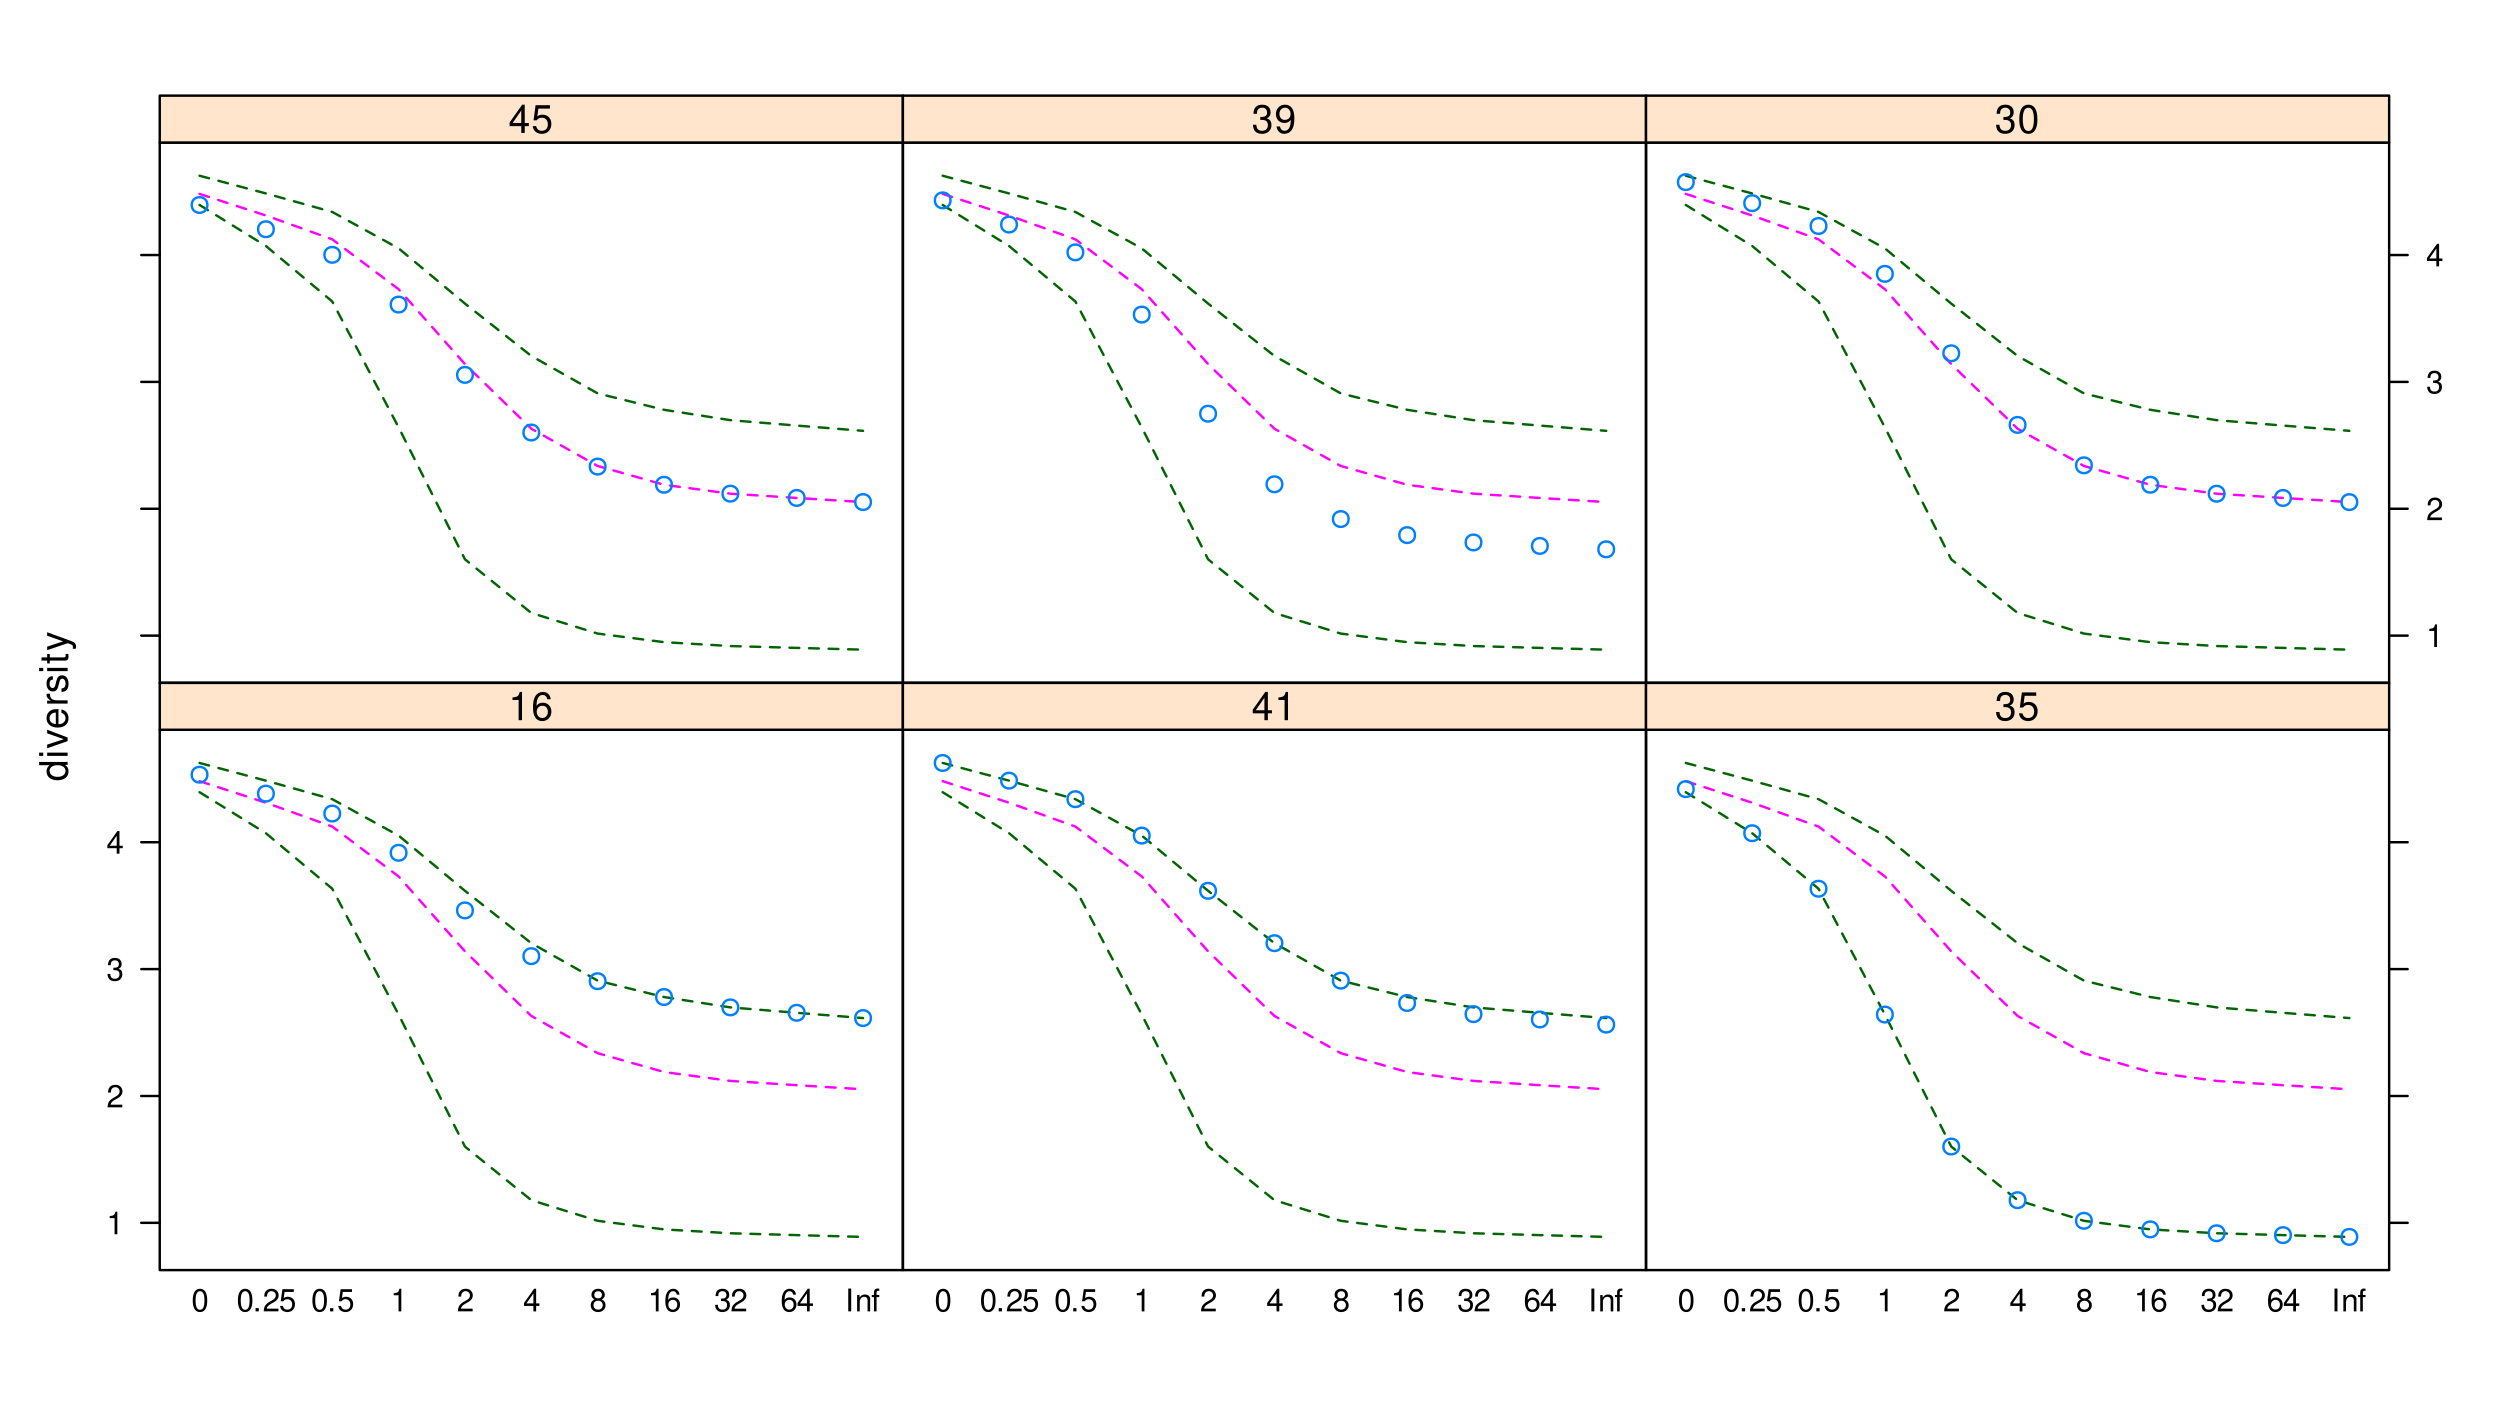 <?xml version="1.0" encoding="UTF-8"?>
<svg xmlns="http://www.w3.org/2000/svg" xmlns:xlink="http://www.w3.org/1999/xlink" width="767pt" height="432pt" viewBox="0 0 767 432" version="1.1">
<defs>
<g>
<symbol overflow="visible" id="glyph0-0">
<path style="stroke:none;" d=""/>
</symbol>
<symbol overflow="visible" id="glyph0-1">
<path style="stroke:none;" d="M -8.75 -5.938 L -8.75 -4.938 L -5.5 -4.938 C -6.125 -4.531 -6.469 -3.859 -6.469 -3.016 C -6.469 -1.375 -5.156 -0.312 -3.156 -0.312 C -1.031 -0.312 0.281 -1.344 0.281 -3.047 C 0.281 -3.906 -0.047 -4.516 -0.828 -5.047 L 0 -5.047 L 0 -5.938 Z M -5.531 -3.188 C -5.531 -4.266 -4.578 -4.938 -3.078 -4.938 C -1.625 -4.938 -0.656 -4.25 -0.656 -3.188 C -0.656 -2.094 -1.625 -1.359 -3.094 -1.359 C -4.562 -1.359 -5.531 -2.094 -5.531 -3.188 Z M -5.531 -3.188 "/>
</symbol>
<symbol overflow="visible" id="glyph0-2">
<path style="stroke:none;" d="M -6.281 -1.797 L -6.281 -0.797 L 0 -0.797 L 0 -1.797 Z M -8.75 -1.797 L -8.75 -0.797 L -7.484 -0.797 L -7.484 -1.797 Z M -8.75 -1.797 "/>
</symbol>
<symbol overflow="visible" id="glyph0-3">
<path style="stroke:none;" d="M 0 -3.422 L -6.281 -5.828 L -6.281 -4.703 L -1.188 -2.922 L -6.281 -1.25 L -6.281 -0.125 L 0 -2.328 Z M 0 -3.422 "/>
</symbol>
<symbol overflow="visible" id="glyph0-4">
<path style="stroke:none;" d="M -2.812 -6.156 C -3.766 -6.156 -4.344 -6.078 -4.812 -5.906 C -5.844 -5.5 -6.469 -4.531 -6.469 -3.359 C -6.469 -1.609 -5.141 -0.484 -3.062 -0.484 C -0.984 -0.484 0.281 -1.562 0.281 -3.344 C 0.281 -4.781 -0.547 -5.766 -1.906 -6.031 L -1.906 -5.016 C -1.078 -4.734 -0.641 -4.172 -0.641 -3.375 C -0.641 -2.734 -0.938 -2.203 -1.469 -1.859 C -1.828 -1.625 -2.188 -1.531 -2.812 -1.531 Z M -3.625 -1.547 C -4.781 -1.625 -5.547 -2.344 -5.547 -3.344 C -5.547 -4.375 -4.75 -5.078 -3.625 -5.078 Z M -3.625 -1.547 "/>
</symbol>
<symbol overflow="visible" id="glyph0-5">
<path style="stroke:none;" d="M -6.281 -0.828 L 0 -0.828 L 0 -1.844 L -3.266 -1.844 C -4.781 -1.844 -5.453 -2.469 -5.406 -3.859 L -6.438 -3.859 C -6.453 -3.688 -6.469 -3.594 -6.469 -3.469 C -6.469 -2.812 -6.078 -2.328 -5.141 -1.75 L -6.281 -1.75 Z M -6.281 -0.828 "/>
</symbol>
<symbol overflow="visible" id="glyph0-6">
<path style="stroke:none;" d="M -4.531 -5.25 C -5.766 -5.25 -6.469 -4.422 -6.469 -2.969 C -6.469 -1.516 -5.719 -0.562 -4.547 -0.562 C -3.562 -0.562 -3.094 -1.062 -2.734 -2.562 L -2.516 -3.484 C -2.344 -4.188 -2.094 -4.469 -1.641 -4.469 C -1.047 -4.469 -0.641 -3.875 -0.641 -3 C -0.641 -2.453 -0.797 -2 -1.062 -1.75 C -1.25 -1.594 -1.422 -1.531 -1.875 -1.469 L -1.875 -0.406 C -0.422 -0.453 0.281 -1.266 0.281 -2.922 C 0.281 -4.5 -0.5 -5.516 -1.719 -5.516 C -2.656 -5.516 -3.172 -4.984 -3.469 -3.734 L -3.703 -2.766 C -3.891 -1.953 -4.156 -1.609 -4.594 -1.609 C -5.188 -1.609 -5.547 -2.125 -5.547 -2.938 C -5.547 -3.75 -5.203 -4.172 -4.531 -4.203 Z M -4.531 -5.25 "/>
</symbol>
<symbol overflow="visible" id="glyph0-7">
<path style="stroke:none;" d="M -6.281 -3.047 L -6.281 -2.016 L -8.016 -2.016 L -8.016 -1.016 L -6.281 -1.016 L -6.281 -0.172 L -5.469 -0.172 L -5.469 -1.016 L -0.719 -1.016 C -0.078 -1.016 0.281 -1.453 0.281 -2.234 C 0.281 -2.5 0.25 -2.719 0.188 -3.047 L -0.641 -3.047 C -0.609 -2.906 -0.594 -2.766 -0.594 -2.562 C -0.594 -2.141 -0.719 -2.016 -1.156 -2.016 L -5.469 -2.016 L -5.469 -3.047 Z M -6.281 -3.047 "/>
</symbol>
<symbol overflow="visible" id="glyph0-8">
<path style="stroke:none;" d="M -6.281 -4.656 L -1.391 -2.922 L -6.281 -1.312 L -6.281 -0.234 L 0.031 -2.359 L 1.016 -1.984 C 1.469 -1.812 1.625 -1.594 1.625 -1.172 C 1.625 -1.016 1.609 -0.859 1.562 -0.641 L 2.453 -0.641 C 2.562 -0.859 2.609 -1.062 2.609 -1.312 C 2.609 -1.641 2.516 -1.984 2.312 -2.25 C 2.094 -2.562 1.828 -2.75 1.312 -2.938 L -6.281 -5.734 Z M -6.281 -4.656 "/>
</symbol>
<symbol overflow="visible" id="glyph1-0">
<path style="stroke:none;" d=""/>
</symbol>
<symbol overflow="visible" id="glyph1-1">
<path style="stroke:none;" d="M 2.484 -4.938 L 2.484 0 L 3.328 0 L 3.328 -6.938 L 2.766 -6.938 C 2.469 -5.875 2.281 -5.734 0.984 -5.562 L 0.984 -4.938 Z M 2.484 -4.938 "/>
</symbol>
<symbol overflow="visible" id="glyph1-2">
<path style="stroke:none;" d="M 4.859 -0.828 L 1.281 -0.828 C 1.359 -1.406 1.672 -1.781 2.5 -2.281 L 3.469 -2.828 C 4.406 -3.344 4.906 -4.062 4.906 -4.906 C 4.906 -5.484 4.672 -6.031 4.266 -6.406 C 3.859 -6.766 3.375 -6.938 2.719 -6.938 C 1.859 -6.938 1.219 -6.625 0.844 -6.031 C 0.609 -5.672 0.5 -5.234 0.484 -4.531 L 1.328 -4.531 C 1.359 -5.016 1.406 -5.281 1.531 -5.516 C 1.75 -5.938 2.188 -6.203 2.703 -6.203 C 3.469 -6.203 4.031 -5.641 4.031 -4.891 C 4.031 -4.344 3.719 -3.859 3.125 -3.516 L 2.234 -3 C 0.812 -2.172 0.406 -1.531 0.328 -0.016 L 4.859 -0.016 Z M 4.859 -0.828 "/>
</symbol>
<symbol overflow="visible" id="glyph1-3">
<path style="stroke:none;" d="M 2.125 -3.188 L 2.578 -3.188 C 3.5 -3.188 3.984 -2.766 3.984 -1.922 C 3.984 -1.062 3.469 -0.531 2.594 -0.531 C 1.656 -0.531 1.203 -1 1.156 -2.016 L 0.312 -2.016 C 0.344 -1.453 0.438 -1.094 0.609 -0.781 C 0.953 -0.109 1.625 0.219 2.547 0.219 C 3.953 0.219 4.859 -0.625 4.859 -1.938 C 4.859 -2.828 4.516 -3.297 3.703 -3.594 C 4.344 -3.844 4.656 -4.328 4.656 -5.031 C 4.656 -6.219 3.875 -6.938 2.578 -6.938 C 1.203 -6.938 0.484 -6.172 0.453 -4.703 L 1.297 -4.703 C 1.312 -5.125 1.344 -5.359 1.453 -5.578 C 1.641 -5.969 2.062 -6.203 2.594 -6.203 C 3.344 -6.203 3.797 -5.75 3.797 -5 C 3.797 -4.516 3.609 -4.219 3.25 -4.047 C 3.016 -3.953 2.703 -3.922 2.125 -3.906 Z M 2.125 -3.188 "/>
</symbol>
<symbol overflow="visible" id="glyph1-4">
<path style="stroke:none;" d="M 3.141 -1.672 L 3.141 0 L 3.984 0 L 3.984 -1.672 L 4.984 -1.672 L 4.984 -2.438 L 3.984 -2.438 L 3.984 -6.938 L 3.359 -6.938 L 0.266 -2.578 L 0.266 -1.672 Z M 3.141 -2.438 L 1 -2.438 L 3.141 -5.5 Z M 3.141 -2.438 "/>
</symbol>
<symbol overflow="visible" id="glyph1-5">
<path style="stroke:none;" d="M 2.641 -6.938 C 2 -6.938 1.422 -6.656 1.078 -6.172 C 0.641 -5.562 0.406 -4.641 0.406 -3.359 C 0.406 -1.016 1.188 0.219 2.641 0.219 C 4.078 0.219 4.859 -1.016 4.859 -3.297 C 4.859 -4.641 4.656 -5.547 4.203 -6.172 C 3.844 -6.656 3.281 -6.938 2.641 -6.938 Z M 2.641 -6.188 C 3.547 -6.188 4 -5.25 4 -3.375 C 4 -1.406 3.562 -0.484 2.625 -0.484 C 1.734 -0.484 1.281 -1.438 1.281 -3.344 C 1.281 -5.25 1.734 -6.188 2.641 -6.188 Z M 2.641 -6.188 "/>
</symbol>
<symbol overflow="visible" id="glyph1-6">
<path style="stroke:none;" d="M 1.828 -1 L 0.828 -1 L 0.828 0 L 1.828 0 Z M 1.828 -1 "/>
</symbol>
<symbol overflow="visible" id="glyph1-7">
<path style="stroke:none;" d="M 4.562 -6.797 L 1.062 -6.797 L 0.547 -3.094 L 1.328 -3.094 C 1.719 -3.562 2.047 -3.734 2.578 -3.734 C 3.484 -3.734 4.062 -3.109 4.062 -2.094 C 4.062 -1.125 3.484 -0.531 2.578 -0.531 C 1.828 -0.531 1.375 -0.906 1.188 -1.672 L 0.328 -1.672 C 0.453 -1.109 0.547 -0.844 0.75 -0.594 C 1.125 -0.078 1.828 0.219 2.594 0.219 C 3.969 0.219 4.922 -0.781 4.922 -2.219 C 4.922 -3.562 4.031 -4.484 2.719 -4.484 C 2.25 -4.484 1.859 -4.359 1.469 -4.062 L 1.734 -5.969 L 4.562 -5.969 Z M 4.562 -6.797 "/>
</symbol>
<symbol overflow="visible" id="glyph1-8">
<path style="stroke:none;" d="M 3.75 -3.656 C 4.469 -4.094 4.688 -4.438 4.688 -5.078 C 4.688 -6.172 3.844 -6.938 2.641 -6.938 C 1.438 -6.938 0.594 -6.172 0.594 -5.094 C 0.594 -4.438 0.812 -4.094 1.516 -3.656 C 0.734 -3.266 0.359 -2.703 0.359 -1.922 C 0.359 -0.656 1.281 0.219 2.641 0.219 C 3.984 0.219 4.922 -0.656 4.922 -1.922 C 4.922 -2.703 4.531 -3.266 3.75 -3.656 Z M 2.641 -6.188 C 3.359 -6.188 3.812 -5.75 3.812 -5.062 C 3.812 -4.406 3.344 -3.984 2.641 -3.984 C 1.922 -3.984 1.453 -4.406 1.453 -5.078 C 1.453 -5.75 1.922 -6.188 2.641 -6.188 Z M 2.641 -3.266 C 3.484 -3.266 4.062 -2.719 4.062 -1.906 C 4.062 -1.078 3.484 -0.531 2.625 -0.531 C 1.797 -0.531 1.219 -1.094 1.219 -1.906 C 1.219 -2.719 1.781 -3.266 2.641 -3.266 Z M 2.641 -3.266 "/>
</symbol>
<symbol overflow="visible" id="glyph1-9">
<path style="stroke:none;" d="M 4.781 -5.125 C 4.609 -6.266 3.891 -6.938 2.844 -6.938 C 2.094 -6.938 1.422 -6.578 1.031 -5.953 C 0.594 -5.266 0.406 -4.422 0.406 -3.172 C 0.406 -2 0.578 -1.25 0.984 -0.641 C 1.359 -0.078 1.953 0.219 2.703 0.219 C 3.984 0.219 4.922 -0.75 4.922 -2.094 C 4.922 -3.375 4.062 -4.281 2.844 -4.281 C 2.172 -4.281 1.641 -4.031 1.281 -3.516 C 1.281 -5.234 1.828 -6.188 2.797 -6.188 C 3.391 -6.188 3.797 -5.797 3.938 -5.125 Z M 2.734 -3.531 C 3.547 -3.531 4.062 -2.953 4.062 -2.031 C 4.062 -1.156 3.484 -0.531 2.703 -0.531 C 1.922 -0.531 1.328 -1.188 1.328 -2.078 C 1.328 -2.938 1.906 -3.531 2.734 -3.531 Z M 2.734 -3.531 "/>
</symbol>
<symbol overflow="visible" id="glyph1-10">
<path style="stroke:none;" d="M 1.859 -7 L 0.953 -7 L 0.953 0 L 1.859 0 Z M 1.859 -7 "/>
</symbol>
<symbol overflow="visible" id="glyph1-11">
<path style="stroke:none;" d="M 0.672 -5.031 L 0.672 0 L 1.484 0 L 1.484 -2.766 C 1.484 -3.797 2.016 -4.469 2.844 -4.469 C 3.469 -4.469 3.875 -4.094 3.875 -3.484 L 3.875 0 L 4.672 0 L 4.672 -3.797 C 4.672 -4.641 4.047 -5.172 3.078 -5.172 C 2.328 -5.172 1.859 -4.891 1.406 -4.188 L 1.406 -5.031 Z M 0.672 -5.031 "/>
</symbol>
<symbol overflow="visible" id="glyph1-12">
<path style="stroke:none;" d="M 2.469 -5.031 L 1.641 -5.031 L 1.641 -5.812 C 1.641 -6.156 1.828 -6.328 2.203 -6.328 C 2.266 -6.328 2.297 -6.328 2.469 -6.312 L 2.469 -6.969 C 2.297 -7.016 2.188 -7.016 2.031 -7.016 C 1.281 -7.016 0.844 -6.594 0.844 -5.875 L 0.844 -5.031 L 0.172 -5.031 L 0.172 -4.375 L 0.844 -4.375 L 0.844 0 L 1.641 0 L 1.641 -4.375 L 2.469 -4.375 Z M 2.469 -5.031 "/>
</symbol>
<symbol overflow="visible" id="glyph2-0">
<path style="stroke:none;" d=""/>
</symbol>
<symbol overflow="visible" id="glyph2-1">
<path style="stroke:none;" d="M 3.109 -6.188 L 3.109 0 L 4.156 0 L 4.156 -8.672 L 3.469 -8.672 C 3.094 -7.344 2.859 -7.156 1.219 -6.953 L 1.219 -6.188 Z M 3.109 -6.188 "/>
</symbol>
<symbol overflow="visible" id="glyph2-2">
<path style="stroke:none;" d="M 5.969 -6.422 C 5.766 -7.844 4.859 -8.672 3.562 -8.672 C 2.625 -8.672 1.781 -8.219 1.281 -7.438 C 0.75 -6.594 0.516 -5.531 0.516 -3.953 C 0.516 -2.5 0.719 -1.578 1.234 -0.797 C 1.688 -0.094 2.438 0.281 3.375 0.281 C 4.984 0.281 6.156 -0.938 6.156 -2.625 C 6.156 -4.219 5.078 -5.359 3.547 -5.359 C 2.719 -5.359 2.047 -5.047 1.594 -4.406 C 1.609 -6.547 2.281 -7.734 3.484 -7.734 C 4.234 -7.734 4.75 -7.266 4.922 -6.422 Z M 3.422 -4.422 C 4.438 -4.422 5.078 -3.703 5.078 -2.547 C 5.078 -1.453 4.359 -0.656 3.391 -0.656 C 2.406 -0.656 1.656 -1.484 1.656 -2.594 C 1.656 -3.672 2.375 -4.422 3.422 -4.422 Z M 3.422 -4.422 "/>
</symbol>
<symbol overflow="visible" id="glyph2-3">
<path style="stroke:none;" d="M 3.922 -2.094 L 3.922 0 L 4.984 0 L 4.984 -2.094 L 6.234 -2.094 L 6.234 -3.047 L 4.984 -3.047 L 4.984 -8.672 L 4.203 -8.672 L 0.344 -3.219 L 0.344 -2.094 Z M 3.922 -3.047 L 1.266 -3.047 L 3.922 -6.875 Z M 3.922 -3.047 "/>
</symbol>
<symbol overflow="visible" id="glyph2-4">
<path style="stroke:none;" d="M 2.656 -4 L 3.234 -4 C 4.375 -4 4.984 -3.453 4.984 -2.406 C 4.984 -1.312 4.328 -0.656 3.234 -0.656 C 2.078 -0.656 1.516 -1.25 1.438 -2.516 L 0.391 -2.516 C 0.438 -1.828 0.547 -1.375 0.75 -0.984 C 1.203 -0.141 2.031 0.281 3.188 0.281 C 4.938 0.281 6.078 -0.781 6.078 -2.422 C 6.078 -3.531 5.656 -4.125 4.625 -4.484 C 5.422 -4.812 5.812 -5.406 5.812 -6.281 C 5.812 -7.781 4.844 -8.672 3.234 -8.672 C 1.516 -8.672 0.594 -7.719 0.562 -5.875 L 1.625 -5.875 C 1.625 -6.406 1.688 -6.703 1.812 -6.969 C 2.047 -7.469 2.578 -7.75 3.234 -7.75 C 4.172 -7.75 4.734 -7.188 4.734 -6.25 C 4.734 -5.641 4.531 -5.266 4.062 -5.062 C 3.766 -4.938 3.391 -4.891 2.656 -4.891 Z M 2.656 -4 "/>
</symbol>
<symbol overflow="visible" id="glyph2-5">
<path style="stroke:none;" d="M 5.719 -8.516 L 1.312 -8.516 L 0.688 -3.875 L 1.656 -3.875 C 2.141 -4.469 2.562 -4.672 3.234 -4.672 C 4.375 -4.672 5.078 -3.891 5.078 -2.625 C 5.078 -1.406 4.375 -0.656 3.219 -0.656 C 2.297 -0.656 1.734 -1.125 1.469 -2.094 L 0.422 -2.094 C 0.562 -1.391 0.688 -1.062 0.938 -0.75 C 1.422 -0.094 2.281 0.281 3.234 0.281 C 4.953 0.281 6.156 -0.969 6.156 -2.766 C 6.156 -4.453 5.047 -5.609 3.406 -5.609 C 2.812 -5.609 2.328 -5.453 1.844 -5.094 L 2.172 -7.469 L 5.719 -7.469 Z M 5.719 -8.516 "/>
</symbol>
<symbol overflow="visible" id="glyph2-6">
<path style="stroke:none;" d="M 0.641 -1.984 C 0.844 -0.562 1.75 0.281 3.047 0.281 C 4 0.281 4.844 -0.188 5.344 -0.953 C 5.875 -1.812 6.109 -2.875 6.109 -4.438 C 6.109 -5.906 5.891 -6.828 5.391 -7.594 C 4.922 -8.297 4.172 -8.672 3.234 -8.672 C 1.625 -8.672 0.453 -7.469 0.453 -5.781 C 0.453 -4.188 1.531 -3.062 3.078 -3.062 C 3.875 -3.062 4.469 -3.344 5.016 -4.016 C 5 -1.844 4.328 -0.656 3.125 -0.656 C 2.375 -0.656 1.859 -1.141 1.688 -1.984 Z M 3.234 -7.75 C 4.219 -7.75 4.953 -6.922 4.953 -5.812 C 4.953 -4.734 4.234 -4 3.188 -4 C 2.172 -4 1.531 -4.719 1.531 -5.875 C 1.531 -6.953 2.25 -7.75 3.234 -7.75 Z M 3.234 -7.75 "/>
</symbol>
<symbol overflow="visible" id="glyph2-7">
<path style="stroke:none;" d="M 3.297 -8.672 C 2.516 -8.672 1.781 -8.312 1.344 -7.734 C 0.797 -6.953 0.516 -5.812 0.516 -4.203 C 0.516 -1.266 1.469 0.281 3.297 0.281 C 5.094 0.281 6.078 -1.266 6.078 -4.125 C 6.078 -5.812 5.812 -6.938 5.25 -7.734 C 4.812 -8.328 4.109 -8.672 3.297 -8.672 Z M 3.297 -7.734 C 4.438 -7.734 5 -6.578 5 -4.219 C 5 -1.75 4.453 -0.594 3.281 -0.594 C 2.156 -0.594 1.594 -1.797 1.594 -4.188 C 1.594 -6.578 2.156 -7.734 3.297 -7.734 Z M 3.297 -7.734 "/>
</symbol>
</g>
<clipPath id="clip1">
  <path d="M 49.008 209.5 L 277.004 209.5 L 277.004 223.898 L 49.008 223.898 Z M 49.008 209.5 "/>
</clipPath>
<clipPath id="clip2">
  <path d="M 277.004 209.5 L 505 209.5 L 505 223.898 L 277.004 223.898 Z M 277.004 209.5 "/>
</clipPath>
<clipPath id="clip3">
  <path d="M 504.996 209.5 L 732.992 209.5 L 732.992 223.898 L 504.996 223.898 Z M 504.996 209.5 "/>
</clipPath>
<clipPath id="clip4">
  <path d="M 49.008 29.34 L 277.004 29.34 L 277.004 43.738 L 49.008 43.738 Z M 49.008 29.34 "/>
</clipPath>
<clipPath id="clip5">
  <path d="M 277.004 29.34 L 505 29.34 L 505 43.738 L 277.004 43.738 Z M 277.004 29.34 "/>
</clipPath>
<clipPath id="clip6">
  <path d="M 504.996 29.34 L 732.992 29.34 L 732.992 43.738 L 504.996 43.738 Z M 504.996 29.34 "/>
</clipPath>
</defs>
<g id="surface136">
<rect x="0" y="0" width="767" height="432" style="fill:rgb(100%,100%,100%);fill-opacity:1;stroke:none;"/>
<g style="fill:rgb(0%,0%,0%);fill-opacity:1;">
  <use xlink:href="#glyph0-1" x="20.748" y="239.699"/>
  <use xlink:href="#glyph0-2" x="20.748" y="232.699"/>
  <use xlink:href="#glyph0-3" x="20.748" y="229.699"/>
  <use xlink:href="#glyph0-4" x="20.748" y="223.699"/>
  <use xlink:href="#glyph0-5" x="20.748" y="216.699"/>
  <use xlink:href="#glyph0-6" x="20.748" y="212.699"/>
  <use xlink:href="#glyph0-2" x="20.748" y="206.699"/>
  <use xlink:href="#glyph0-7" x="20.748" y="203.699"/>
  <use xlink:href="#glyph0-8" x="20.748" y="199.699"/>
</g>
<path style="fill:none;stroke-width:0.75;stroke-linecap:round;stroke-linejoin:round;stroke:rgb(0%,0%,0%);stroke-opacity:1;stroke-miterlimit:10;" d="M 49.008 375.172 L 43.34 375.172 "/>
<path style="fill:none;stroke-width:0.75;stroke-linecap:round;stroke-linejoin:round;stroke:rgb(0%,0%,0%);stroke-opacity:1;stroke-miterlimit:10;" d="M 49.008 336.25 L 43.34 336.25 "/>
<path style="fill:none;stroke-width:0.75;stroke-linecap:round;stroke-linejoin:round;stroke:rgb(0%,0%,0%);stroke-opacity:1;stroke-miterlimit:10;" d="M 49.008 297.324 L 43.34 297.324 "/>
<path style="fill:none;stroke-width:0.75;stroke-linecap:round;stroke-linejoin:round;stroke:rgb(0%,0%,0%);stroke-opacity:1;stroke-miterlimit:10;" d="M 49.008 258.402 L 43.34 258.402 "/>
<g style="fill:rgb(0%,0%,0%);fill-opacity:1;">
  <use xlink:href="#glyph1-1" x="32.668" y="378.669"/>
</g>
<g style="fill:rgb(0%,0%,0%);fill-opacity:1;">
  <use xlink:href="#glyph1-2" x="32.668" y="339.747"/>
</g>
<g style="fill:rgb(0%,0%,0%);fill-opacity:1;">
  <use xlink:href="#glyph1-3" x="32.668" y="300.821"/>
</g>
<g style="fill:rgb(0%,0%,0%);fill-opacity:1;">
  <use xlink:href="#glyph1-4" x="32.668" y="261.899"/>
</g>
<g style="fill:rgb(0%,0%,0%);fill-opacity:1;">
  <use xlink:href="#glyph1-5" x="58.723" y="402.329"/>
</g>
<g style="fill:rgb(0%,0%,0%);fill-opacity:1;">
  <use xlink:href="#glyph1-5" x="72.578" y="402.329"/>
  <use xlink:href="#glyph1-6" x="77.578" y="402.329"/>
  <use xlink:href="#glyph1-2" x="80.578" y="402.329"/>
  <use xlink:href="#glyph1-7" x="85.578" y="402.329"/>
</g>
<g style="fill:rgb(0%,0%,0%);fill-opacity:1;">
  <use xlink:href="#glyph1-5" x="95.434" y="402.329"/>
  <use xlink:href="#glyph1-6" x="100.434" y="402.329"/>
  <use xlink:href="#glyph1-7" x="103.434" y="402.329"/>
</g>
<g style="fill:rgb(0%,0%,0%);fill-opacity:1;">
  <use xlink:href="#glyph1-1" x="119.793" y="402.329"/>
</g>
<g style="fill:rgb(0%,0%,0%);fill-opacity:1;">
  <use xlink:href="#glyph1-2" x="140.148" y="402.329"/>
</g>
<g style="fill:rgb(0%,0%,0%);fill-opacity:1;">
  <use xlink:href="#glyph1-4" x="160.504" y="402.329"/>
</g>
<g style="fill:rgb(0%,0%,0%);fill-opacity:1;">
  <use xlink:href="#glyph1-8" x="180.863" y="402.329"/>
</g>
<g style="fill:rgb(0%,0%,0%);fill-opacity:1;">
  <use xlink:href="#glyph1-1" x="198.719" y="402.329"/>
  <use xlink:href="#glyph1-9" x="203.719" y="402.329"/>
</g>
<g style="fill:rgb(0%,0%,0%);fill-opacity:1;">
  <use xlink:href="#glyph1-3" x="219.074" y="402.329"/>
  <use xlink:href="#glyph1-2" x="224.074" y="402.329"/>
</g>
<g style="fill:rgb(0%,0%,0%);fill-opacity:1;">
  <use xlink:href="#glyph1-9" x="239.434" y="402.329"/>
  <use xlink:href="#glyph1-4" x="244.434" y="402.329"/>
</g>
<g style="fill:rgb(0%,0%,0%);fill-opacity:1;">
  <use xlink:href="#glyph1-10" x="259.289" y="402.329"/>
  <use xlink:href="#glyph1-11" x="262.289" y="402.329"/>
  <use xlink:href="#glyph1-12" x="267.289" y="402.329"/>
</g>
<path style="fill:none;stroke-width:0.75;stroke-linecap:round;stroke-linejoin:round;stroke:rgb(0%,39.216%,0%);stroke-opacity:1;stroke-dasharray:3,3;stroke-miterlimit:10;" d="M 61.223 243.051 L 81.578 255.633 L 101.934 272.664 L 122.293 311.266 L 142.648 351.762 L 163.004 368.215 L 183.363 374.543 L 203.719 377.176 L 224.074 378.367 L 244.434 378.934 L 264.789 379.484 "/>
<path style="fill:none;stroke-width:0.75;stroke-linecap:round;stroke-linejoin:round;stroke:rgb(100%,0%,100%);stroke-opacity:1;stroke-dasharray:3,3;stroke-miterlimit:10;" d="M 61.223 239.656 L 81.578 246.27 L 101.934 253.59 L 122.293 268.891 L 142.648 291.863 L 163.004 311.688 L 183.363 323.117 L 203.719 328.887 L 224.074 331.625 L 244.434 332.934 L 264.789 334.199 "/>
<path style="fill:none;stroke-width:0.75;stroke-linecap:round;stroke-linejoin:round;stroke:rgb(0%,39.216%,0%);stroke-opacity:1;stroke-dasharray:3,3;stroke-miterlimit:10;" d="M 61.223 234.078 L 81.578 239.504 L 101.934 245.188 L 122.293 256.359 L 142.648 273.301 L 163.004 289.367 L 183.363 300.859 L 203.719 305.887 L 224.074 309.066 L 244.434 310.727 L 264.789 312.344 "/>
<path style="fill:none;stroke-width:0.75;stroke-linecap:round;stroke-linejoin:round;stroke:rgb(0%,50.196%,100%);stroke-opacity:1;stroke-miterlimit:10;" d="M 63.621 237.672 C 63.621 240.875 58.82 240.875 58.82 237.672 C 58.82 234.473 63.621 234.473 63.621 237.672 "/>
<path style="fill:none;stroke-width:0.75;stroke-linecap:round;stroke-linejoin:round;stroke:rgb(0%,50.196%,100%);stroke-opacity:1;stroke-miterlimit:10;" d="M 83.98 243.484 C 83.98 246.684 79.18 246.684 79.18 243.484 C 79.18 240.285 83.98 240.285 83.98 243.484 "/>
<path style="fill:none;stroke-width:0.75;stroke-linecap:round;stroke-linejoin:round;stroke:rgb(0%,50.196%,100%);stroke-opacity:1;stroke-miterlimit:10;" d="M 104.336 249.594 C 104.336 252.797 99.535 252.797 99.535 249.594 C 99.535 246.395 104.336 246.395 104.336 249.594 "/>
<path style="fill:none;stroke-width:0.75;stroke-linecap:round;stroke-linejoin:round;stroke:rgb(0%,50.196%,100%);stroke-opacity:1;stroke-miterlimit:10;" d="M 124.691 261.641 C 124.691 264.84 119.891 264.84 119.891 261.641 C 119.891 258.441 124.691 258.441 124.691 261.641 "/>
<path style="fill:none;stroke-width:0.75;stroke-linecap:round;stroke-linejoin:round;stroke:rgb(0%,50.196%,100%);stroke-opacity:1;stroke-miterlimit:10;" d="M 145.047 279.312 C 145.047 282.512 140.25 282.512 140.25 279.312 C 140.25 276.109 145.047 276.109 145.047 279.312 "/>
<path style="fill:none;stroke-width:0.75;stroke-linecap:round;stroke-linejoin:round;stroke:rgb(0%,50.196%,100%);stroke-opacity:1;stroke-miterlimit:10;" d="M 165.406 293.348 C 165.406 296.547 160.605 296.547 160.605 293.348 C 160.605 290.148 165.406 290.148 165.406 293.348 "/>
<path style="fill:none;stroke-width:0.75;stroke-linecap:round;stroke-linejoin:round;stroke:rgb(0%,50.196%,100%);stroke-opacity:1;stroke-miterlimit:10;" d="M 185.762 301.031 C 185.762 304.23 180.961 304.23 180.961 301.031 C 180.961 297.832 185.762 297.832 185.762 301.031 "/>
<path style="fill:none;stroke-width:0.75;stroke-linecap:round;stroke-linejoin:round;stroke:rgb(0%,50.196%,100%);stroke-opacity:1;stroke-miterlimit:10;" d="M 206.117 305.887 C 206.117 309.086 201.32 309.086 201.32 305.887 C 201.32 302.684 206.117 302.684 206.117 305.887 "/>
<path style="fill:none;stroke-width:0.75;stroke-linecap:round;stroke-linejoin:round;stroke:rgb(0%,50.196%,100%);stroke-opacity:1;stroke-miterlimit:10;" d="M 226.477 309.066 C 226.477 312.266 221.676 312.266 221.676 309.066 C 221.676 305.867 226.477 305.867 226.477 309.066 "/>
<path style="fill:none;stroke-width:0.75;stroke-linecap:round;stroke-linejoin:round;stroke:rgb(0%,50.196%,100%);stroke-opacity:1;stroke-miterlimit:10;" d="M 246.832 310.727 C 246.832 313.926 242.031 313.926 242.031 310.727 C 242.031 307.527 246.832 307.527 246.832 310.727 "/>
<path style="fill:none;stroke-width:0.75;stroke-linecap:round;stroke-linejoin:round;stroke:rgb(0%,50.196%,100%);stroke-opacity:1;stroke-miterlimit:10;" d="M 267.188 312.344 C 267.188 315.543 262.387 315.543 262.387 312.344 C 262.387 309.141 267.188 309.141 267.188 312.344 "/>
<path style="fill:none;stroke-width:0.75;stroke-linecap:round;stroke-linejoin:round;stroke:rgb(0%,0%,0%);stroke-opacity:1;stroke-miterlimit:10;" d="M 49.008 389.66 L 277.004 389.66 L 277.004 223.898 L 49.008 223.898 Z M 49.008 389.66 "/>
<g clip-path="url(#clip1)" clip-rule="nonzero">
<path style="fill-rule:nonzero;fill:rgb(100%,89.804%,80%);fill-opacity:1;stroke-width:0.75;stroke-linecap:round;stroke-linejoin:round;stroke:rgb(100%,89.804%,80%);stroke-opacity:1;stroke-miterlimit:10;" d="M 49.008 223.898 L 277.004 223.898 L 277.004 209.5 L 49.008 209.5 Z M 49.008 223.898 "/>
</g>
<g style="fill:rgb(0%,0%,0%);fill-opacity:1;">
  <use xlink:href="#glyph2-1" x="156.004" y="220.947"/>
  <use xlink:href="#glyph2-2" x="163.004" y="220.947"/>
</g>
<path style="fill:none;stroke-width:0.75;stroke-linecap:round;stroke-linejoin:round;stroke:rgb(0%,0%,0%);stroke-opacity:1;stroke-miterlimit:10;" d="M 49.008 223.898 L 277.004 223.898 L 277.004 209.5 L 49.008 209.5 Z M 49.008 223.898 "/>
<g style="fill:rgb(0%,0%,0%);fill-opacity:1;">
  <use xlink:href="#glyph1-5" x="286.715" y="402.329"/>
</g>
<g style="fill:rgb(0%,0%,0%);fill-opacity:1;">
  <use xlink:href="#glyph1-5" x="300.574" y="402.329"/>
  <use xlink:href="#glyph1-6" x="305.574" y="402.329"/>
  <use xlink:href="#glyph1-2" x="308.574" y="402.329"/>
  <use xlink:href="#glyph1-7" x="313.574" y="402.329"/>
</g>
<g style="fill:rgb(0%,0%,0%);fill-opacity:1;">
  <use xlink:href="#glyph1-5" x="323.43" y="402.329"/>
  <use xlink:href="#glyph1-6" x="328.43" y="402.329"/>
  <use xlink:href="#glyph1-7" x="331.43" y="402.329"/>
</g>
<g style="fill:rgb(0%,0%,0%);fill-opacity:1;">
  <use xlink:href="#glyph1-1" x="347.785" y="402.329"/>
</g>
<g style="fill:rgb(0%,0%,0%);fill-opacity:1;">
  <use xlink:href="#glyph1-2" x="368.145" y="402.329"/>
</g>
<g style="fill:rgb(0%,0%,0%);fill-opacity:1;">
  <use xlink:href="#glyph1-4" x="388.5" y="402.329"/>
</g>
<g style="fill:rgb(0%,0%,0%);fill-opacity:1;">
  <use xlink:href="#glyph1-8" x="408.855" y="402.329"/>
</g>
<g style="fill:rgb(0%,0%,0%);fill-opacity:1;">
  <use xlink:href="#glyph1-1" x="426.715" y="402.329"/>
  <use xlink:href="#glyph1-9" x="431.715" y="402.329"/>
</g>
<g style="fill:rgb(0%,0%,0%);fill-opacity:1;">
  <use xlink:href="#glyph1-3" x="447.07" y="402.329"/>
  <use xlink:href="#glyph1-2" x="452.07" y="402.329"/>
</g>
<g style="fill:rgb(0%,0%,0%);fill-opacity:1;">
  <use xlink:href="#glyph1-9" x="467.426" y="402.329"/>
  <use xlink:href="#glyph1-4" x="472.426" y="402.329"/>
</g>
<g style="fill:rgb(0%,0%,0%);fill-opacity:1;">
  <use xlink:href="#glyph1-10" x="487.285" y="402.329"/>
  <use xlink:href="#glyph1-11" x="490.285" y="402.329"/>
  <use xlink:href="#glyph1-12" x="495.285" y="402.329"/>
</g>
<path style="fill:none;stroke-width:0.75;stroke-linecap:round;stroke-linejoin:round;stroke:rgb(0%,39.216%,0%);stroke-opacity:1;stroke-dasharray:3,3;stroke-miterlimit:10;" d="M 289.215 243.051 L 309.574 255.633 L 329.93 272.664 L 350.285 311.266 L 370.645 351.762 L 391 368.215 L 411.355 374.543 L 431.715 377.176 L 452.07 378.367 L 472.426 378.934 L 492.785 379.484 "/>
<path style="fill:none;stroke-width:0.75;stroke-linecap:round;stroke-linejoin:round;stroke:rgb(100%,0%,100%);stroke-opacity:1;stroke-dasharray:3,3;stroke-miterlimit:10;" d="M 289.215 239.656 L 309.574 246.27 L 329.93 253.59 L 350.285 268.891 L 370.645 291.863 L 391 311.688 L 411.355 323.117 L 431.715 328.887 L 452.07 331.625 L 472.426 332.934 L 492.785 334.199 "/>
<path style="fill:none;stroke-width:0.75;stroke-linecap:round;stroke-linejoin:round;stroke:rgb(0%,39.216%,0%);stroke-opacity:1;stroke-dasharray:3,3;stroke-miterlimit:10;" d="M 289.215 234.078 L 309.574 239.504 L 329.93 245.188 L 350.285 256.359 L 370.645 273.301 L 391 289.367 L 411.355 300.859 L 431.715 305.887 L 452.07 309.066 L 472.426 310.727 L 492.785 312.344 "/>
<path style="fill:none;stroke-width:0.75;stroke-linecap:round;stroke-linejoin:round;stroke:rgb(0%,50.196%,100%);stroke-opacity:1;stroke-miterlimit:10;" d="M 291.617 234.078 C 291.617 237.277 286.816 237.277 286.816 234.078 C 286.816 230.879 291.617 230.879 291.617 234.078 "/>
<path style="fill:none;stroke-width:0.75;stroke-linecap:round;stroke-linejoin:round;stroke:rgb(0%,50.196%,100%);stroke-opacity:1;stroke-miterlimit:10;" d="M 311.973 239.504 C 311.973 242.703 307.172 242.703 307.172 239.504 C 307.172 236.305 311.973 236.305 311.973 239.504 "/>
<path style="fill:none;stroke-width:0.75;stroke-linecap:round;stroke-linejoin:round;stroke:rgb(0%,50.196%,100%);stroke-opacity:1;stroke-miterlimit:10;" d="M 332.328 245.188 C 332.328 248.387 327.531 248.387 327.531 245.188 C 327.531 241.988 332.328 241.988 332.328 245.188 "/>
<path style="fill:none;stroke-width:0.75;stroke-linecap:round;stroke-linejoin:round;stroke:rgb(0%,50.196%,100%);stroke-opacity:1;stroke-miterlimit:10;" d="M 352.688 256.359 C 352.688 259.559 347.887 259.559 347.887 256.359 C 347.887 253.16 352.688 253.16 352.688 256.359 "/>
<path style="fill:none;stroke-width:0.75;stroke-linecap:round;stroke-linejoin:round;stroke:rgb(0%,50.196%,100%);stroke-opacity:1;stroke-miterlimit:10;" d="M 373.043 273.301 C 373.043 276.5 368.242 276.5 368.242 273.301 C 368.242 270.102 373.043 270.102 373.043 273.301 "/>
<path style="fill:none;stroke-width:0.75;stroke-linecap:round;stroke-linejoin:round;stroke:rgb(0%,50.196%,100%);stroke-opacity:1;stroke-miterlimit:10;" d="M 393.398 289.367 C 393.398 292.566 388.602 292.566 388.602 289.367 C 388.602 286.168 393.398 286.168 393.398 289.367 "/>
<path style="fill:none;stroke-width:0.75;stroke-linecap:round;stroke-linejoin:round;stroke:rgb(0%,50.196%,100%);stroke-opacity:1;stroke-miterlimit:10;" d="M 413.758 300.859 C 413.758 304.059 408.957 304.059 408.957 300.859 C 408.957 297.66 413.758 297.66 413.758 300.859 "/>
<path style="fill:none;stroke-width:0.75;stroke-linecap:round;stroke-linejoin:round;stroke:rgb(0%,50.196%,100%);stroke-opacity:1;stroke-miterlimit:10;" d="M 434.113 307.723 C 434.113 310.926 429.312 310.926 429.312 307.723 C 429.312 304.523 434.113 304.523 434.113 307.723 "/>
<path style="fill:none;stroke-width:0.75;stroke-linecap:round;stroke-linejoin:round;stroke:rgb(0%,50.196%,100%);stroke-opacity:1;stroke-miterlimit:10;" d="M 454.469 311.137 C 454.469 314.34 449.672 314.34 449.672 311.137 C 449.672 307.938 454.469 307.938 454.469 311.137 "/>
<path style="fill:none;stroke-width:0.75;stroke-linecap:round;stroke-linejoin:round;stroke:rgb(0%,50.196%,100%);stroke-opacity:1;stroke-miterlimit:10;" d="M 474.828 312.773 C 474.828 315.973 470.027 315.973 470.027 312.773 C 470.027 309.574 474.828 309.574 474.828 312.773 "/>
<path style="fill:none;stroke-width:0.75;stroke-linecap:round;stroke-linejoin:round;stroke:rgb(0%,50.196%,100%);stroke-opacity:1;stroke-miterlimit:10;" d="M 495.184 314.355 C 495.184 317.555 490.383 317.555 490.383 314.355 C 490.383 311.156 495.184 311.156 495.184 314.355 "/>
<path style="fill:none;stroke-width:0.75;stroke-linecap:round;stroke-linejoin:round;stroke:rgb(0%,0%,0%);stroke-opacity:1;stroke-miterlimit:10;" d="M 277.004 389.66 L 505 389.66 L 505 223.898 L 277.004 223.898 Z M 277.004 389.66 "/>
<g clip-path="url(#clip2)" clip-rule="nonzero">
<path style="fill-rule:nonzero;fill:rgb(100%,89.804%,80%);fill-opacity:1;stroke-width:0.75;stroke-linecap:round;stroke-linejoin:round;stroke:rgb(100%,89.804%,80%);stroke-opacity:1;stroke-miterlimit:10;" d="M 277.004 223.898 L 505 223.898 L 505 209.5 L 277.004 209.5 Z M 277.004 223.898 "/>
</g>
<g style="fill:rgb(0%,0%,0%);fill-opacity:1;">
  <use xlink:href="#glyph2-3" x="384" y="220.947"/>
  <use xlink:href="#glyph2-1" x="391" y="220.947"/>
</g>
<path style="fill:none;stroke-width:0.75;stroke-linecap:round;stroke-linejoin:round;stroke:rgb(0%,0%,0%);stroke-opacity:1;stroke-miterlimit:10;" d="M 277.004 223.898 L 505 223.898 L 505 209.5 L 277.004 209.5 Z M 277.004 223.898 "/>
<g style="fill:rgb(0%,0%,0%);fill-opacity:1;">
  <use xlink:href="#glyph1-5" x="514.711" y="402.329"/>
</g>
<g style="fill:rgb(0%,0%,0%);fill-opacity:1;">
  <use xlink:href="#glyph1-5" x="528.566" y="402.329"/>
  <use xlink:href="#glyph1-6" x="533.566" y="402.329"/>
  <use xlink:href="#glyph1-2" x="536.566" y="402.329"/>
  <use xlink:href="#glyph1-7" x="541.566" y="402.329"/>
</g>
<g style="fill:rgb(0%,0%,0%);fill-opacity:1;">
  <use xlink:href="#glyph1-5" x="551.426" y="402.329"/>
  <use xlink:href="#glyph1-6" x="556.426" y="402.329"/>
  <use xlink:href="#glyph1-7" x="559.426" y="402.329"/>
</g>
<g style="fill:rgb(0%,0%,0%);fill-opacity:1;">
  <use xlink:href="#glyph1-1" x="575.781" y="402.329"/>
</g>
<g style="fill:rgb(0%,0%,0%);fill-opacity:1;">
  <use xlink:href="#glyph1-2" x="596.137" y="402.329"/>
</g>
<g style="fill:rgb(0%,0%,0%);fill-opacity:1;">
  <use xlink:href="#glyph1-4" x="616.496" y="402.329"/>
</g>
<g style="fill:rgb(0%,0%,0%);fill-opacity:1;">
  <use xlink:href="#glyph1-8" x="636.852" y="402.329"/>
</g>
<g style="fill:rgb(0%,0%,0%);fill-opacity:1;">
  <use xlink:href="#glyph1-1" x="654.707" y="402.329"/>
  <use xlink:href="#glyph1-9" x="659.707" y="402.329"/>
</g>
<g style="fill:rgb(0%,0%,0%);fill-opacity:1;">
  <use xlink:href="#glyph1-3" x="675.066" y="402.329"/>
  <use xlink:href="#glyph1-2" x="680.066" y="402.329"/>
</g>
<g style="fill:rgb(0%,0%,0%);fill-opacity:1;">
  <use xlink:href="#glyph1-9" x="695.422" y="402.329"/>
  <use xlink:href="#glyph1-4" x="700.422" y="402.329"/>
</g>
<g style="fill:rgb(0%,0%,0%);fill-opacity:1;">
  <use xlink:href="#glyph1-10" x="715.277" y="402.329"/>
  <use xlink:href="#glyph1-11" x="718.277" y="402.329"/>
  <use xlink:href="#glyph1-12" x="723.277" y="402.329"/>
</g>
<path style="fill:none;stroke-width:0.75;stroke-linecap:round;stroke-linejoin:round;stroke:rgb(0%,0%,0%);stroke-opacity:1;stroke-miterlimit:10;" d="M 732.992 375.172 L 738.66 375.172 "/>
<path style="fill:none;stroke-width:0.75;stroke-linecap:round;stroke-linejoin:round;stroke:rgb(0%,0%,0%);stroke-opacity:1;stroke-miterlimit:10;" d="M 732.992 336.25 L 738.66 336.25 "/>
<path style="fill:none;stroke-width:0.75;stroke-linecap:round;stroke-linejoin:round;stroke:rgb(0%,0%,0%);stroke-opacity:1;stroke-miterlimit:10;" d="M 732.992 297.324 L 738.66 297.324 "/>
<path style="fill:none;stroke-width:0.75;stroke-linecap:round;stroke-linejoin:round;stroke:rgb(0%,0%,0%);stroke-opacity:1;stroke-miterlimit:10;" d="M 732.992 258.402 L 738.66 258.402 "/>
<path style="fill:none;stroke-width:0.75;stroke-linecap:round;stroke-linejoin:round;stroke:rgb(0%,39.216%,0%);stroke-opacity:1;stroke-dasharray:3,3;stroke-miterlimit:10;" d="M 517.211 243.051 L 537.566 255.633 L 557.926 272.664 L 578.281 311.266 L 598.637 351.762 L 618.996 368.215 L 639.352 374.543 L 659.707 377.176 L 680.066 378.367 L 700.422 378.934 L 720.777 379.484 "/>
<path style="fill:none;stroke-width:0.75;stroke-linecap:round;stroke-linejoin:round;stroke:rgb(100%,0%,100%);stroke-opacity:1;stroke-dasharray:3,3;stroke-miterlimit:10;" d="M 517.211 239.656 L 537.566 246.27 L 557.926 253.59 L 578.281 268.891 L 598.637 291.863 L 618.996 311.688 L 639.352 323.117 L 659.707 328.887 L 680.066 331.625 L 700.422 332.934 L 720.777 334.199 "/>
<path style="fill:none;stroke-width:0.75;stroke-linecap:round;stroke-linejoin:round;stroke:rgb(0%,39.216%,0%);stroke-opacity:1;stroke-dasharray:3,3;stroke-miterlimit:10;" d="M 517.211 234.078 L 537.566 239.504 L 557.926 245.188 L 578.281 256.359 L 598.637 273.301 L 618.996 289.367 L 639.352 300.859 L 659.707 305.887 L 680.066 309.066 L 700.422 310.727 L 720.777 312.344 "/>
<path style="fill:none;stroke-width:0.75;stroke-linecap:round;stroke-linejoin:round;stroke:rgb(0%,50.196%,100%);stroke-opacity:1;stroke-miterlimit:10;" d="M 519.613 242.102 C 519.613 245.301 514.812 245.301 514.812 242.102 C 514.812 238.902 519.613 238.902 519.613 242.102 "/>
<path style="fill:none;stroke-width:0.75;stroke-linecap:round;stroke-linejoin:round;stroke:rgb(0%,50.196%,100%);stroke-opacity:1;stroke-miterlimit:10;" d="M 539.969 255.633 C 539.969 258.832 535.168 258.832 535.168 255.633 C 535.168 252.434 539.969 252.434 539.969 255.633 "/>
<path style="fill:none;stroke-width:0.75;stroke-linecap:round;stroke-linejoin:round;stroke:rgb(0%,50.196%,100%);stroke-opacity:1;stroke-miterlimit:10;" d="M 560.324 272.664 C 560.324 275.863 555.523 275.863 555.523 272.664 C 555.523 269.465 560.324 269.465 560.324 272.664 "/>
<path style="fill:none;stroke-width:0.75;stroke-linecap:round;stroke-linejoin:round;stroke:rgb(0%,50.196%,100%);stroke-opacity:1;stroke-miterlimit:10;" d="M 580.68 311.266 C 580.68 314.465 575.883 314.465 575.883 311.266 C 575.883 308.066 580.68 308.066 580.68 311.266 "/>
<path style="fill:none;stroke-width:0.75;stroke-linecap:round;stroke-linejoin:round;stroke:rgb(0%,50.196%,100%);stroke-opacity:1;stroke-miterlimit:10;" d="M 601.039 351.762 C 601.039 354.961 596.238 354.961 596.238 351.762 C 596.238 348.562 601.039 348.562 601.039 351.762 "/>
<path style="fill:none;stroke-width:0.75;stroke-linecap:round;stroke-linejoin:round;stroke:rgb(0%,50.196%,100%);stroke-opacity:1;stroke-miterlimit:10;" d="M 621.395 368.215 C 621.395 371.414 616.594 371.414 616.594 368.215 C 616.594 365.016 621.395 365.016 621.395 368.215 "/>
<path style="fill:none;stroke-width:0.75;stroke-linecap:round;stroke-linejoin:round;stroke:rgb(0%,50.196%,100%);stroke-opacity:1;stroke-miterlimit:10;" d="M 641.75 374.543 C 641.75 377.742 636.953 377.742 636.953 374.543 C 636.953 371.34 641.75 371.34 641.75 374.543 "/>
<path style="fill:none;stroke-width:0.75;stroke-linecap:round;stroke-linejoin:round;stroke:rgb(0%,50.196%,100%);stroke-opacity:1;stroke-miterlimit:10;" d="M 662.109 377.176 C 662.109 380.375 657.309 380.375 657.309 377.176 C 657.309 373.977 662.109 373.977 662.109 377.176 "/>
<path style="fill:none;stroke-width:0.75;stroke-linecap:round;stroke-linejoin:round;stroke:rgb(0%,50.196%,100%);stroke-opacity:1;stroke-miterlimit:10;" d="M 682.465 378.367 C 682.465 381.566 677.664 381.566 677.664 378.367 C 677.664 375.168 682.465 375.168 682.465 378.367 "/>
<path style="fill:none;stroke-width:0.75;stroke-linecap:round;stroke-linejoin:round;stroke:rgb(0%,50.196%,100%);stroke-opacity:1;stroke-miterlimit:10;" d="M 702.82 378.934 C 702.82 382.133 698.02 382.133 698.02 378.934 C 698.02 375.734 702.82 375.734 702.82 378.934 "/>
<path style="fill:none;stroke-width:0.75;stroke-linecap:round;stroke-linejoin:round;stroke:rgb(0%,50.196%,100%);stroke-opacity:1;stroke-miterlimit:10;" d="M 723.18 379.484 C 723.18 382.684 718.379 382.684 718.379 379.484 C 718.379 376.281 723.18 376.281 723.18 379.484 "/>
<path style="fill:none;stroke-width:0.75;stroke-linecap:round;stroke-linejoin:round;stroke:rgb(0%,0%,0%);stroke-opacity:1;stroke-miterlimit:10;" d="M 504.996 389.66 L 732.992 389.66 L 732.992 223.898 L 504.996 223.898 Z M 504.996 389.66 "/>
<g clip-path="url(#clip3)" clip-rule="nonzero">
<path style="fill-rule:nonzero;fill:rgb(100%,89.804%,80%);fill-opacity:1;stroke-width:0.75;stroke-linecap:round;stroke-linejoin:round;stroke:rgb(100%,89.804%,80%);stroke-opacity:1;stroke-miterlimit:10;" d="M 504.996 223.898 L 732.992 223.898 L 732.992 209.5 L 504.996 209.5 Z M 504.996 223.898 "/>
</g>
<g style="fill:rgb(0%,0%,0%);fill-opacity:1;">
  <use xlink:href="#glyph2-4" x="611.996" y="220.947"/>
  <use xlink:href="#glyph2-5" x="618.996" y="220.947"/>
</g>
<path style="fill:none;stroke-width:0.75;stroke-linecap:round;stroke-linejoin:round;stroke:rgb(0%,0%,0%);stroke-opacity:1;stroke-miterlimit:10;" d="M 504.996 223.898 L 732.992 223.898 L 732.992 209.5 L 504.996 209.5 Z M 504.996 223.898 "/>
<path style="fill:none;stroke-width:0.75;stroke-linecap:round;stroke-linejoin:round;stroke:rgb(0%,0%,0%);stroke-opacity:1;stroke-miterlimit:10;" d="M 49.008 195.008 L 43.34 195.008 "/>
<path style="fill:none;stroke-width:0.75;stroke-linecap:round;stroke-linejoin:round;stroke:rgb(0%,0%,0%);stroke-opacity:1;stroke-miterlimit:10;" d="M 49.008 156.086 L 43.34 156.086 "/>
<path style="fill:none;stroke-width:0.75;stroke-linecap:round;stroke-linejoin:round;stroke:rgb(0%,0%,0%);stroke-opacity:1;stroke-miterlimit:10;" d="M 49.008 117.164 L 43.34 117.164 "/>
<path style="fill:none;stroke-width:0.75;stroke-linecap:round;stroke-linejoin:round;stroke:rgb(0%,0%,0%);stroke-opacity:1;stroke-miterlimit:10;" d="M 49.008 78.242 L 43.34 78.242 "/>
<path style="fill:none;stroke-width:0.75;stroke-linecap:round;stroke-linejoin:round;stroke:rgb(0%,39.216%,0%);stroke-opacity:1;stroke-dasharray:3,3;stroke-miterlimit:10;" d="M 61.223 62.891 L 81.578 75.473 L 101.934 92.504 L 122.293 131.105 L 142.648 171.598 L 163.004 188.051 L 183.363 194.379 L 203.719 197.016 L 224.074 198.207 L 244.434 198.773 L 264.789 199.32 "/>
<path style="fill:none;stroke-width:0.75;stroke-linecap:round;stroke-linejoin:round;stroke:rgb(100%,0%,100%);stroke-opacity:1;stroke-dasharray:3,3;stroke-miterlimit:10;" d="M 61.223 59.492 L 81.578 66.109 L 101.934 73.43 L 122.293 88.73 L 142.648 111.703 L 163.004 131.527 L 183.363 142.957 L 203.719 148.723 L 224.074 151.461 L 244.434 152.77 L 264.789 154.039 "/>
<path style="fill:none;stroke-width:0.75;stroke-linecap:round;stroke-linejoin:round;stroke:rgb(0%,39.216%,0%);stroke-opacity:1;stroke-dasharray:3,3;stroke-miterlimit:10;" d="M 61.223 53.918 L 81.578 59.344 L 101.934 65.027 L 122.293 76.199 L 142.648 93.141 L 163.004 109.207 L 183.363 120.699 L 203.719 125.723 L 224.074 128.906 L 244.434 130.566 L 264.789 132.18 "/>
<path style="fill:none;stroke-width:0.75;stroke-linecap:round;stroke-linejoin:round;stroke:rgb(0%,50.196%,100%);stroke-opacity:1;stroke-miterlimit:10;" d="M 63.621 62.891 C 63.621 66.09 58.82 66.09 58.82 62.891 C 58.82 59.688 63.621 59.688 63.621 62.891 "/>
<path style="fill:none;stroke-width:0.75;stroke-linecap:round;stroke-linejoin:round;stroke:rgb(0%,50.196%,100%);stroke-opacity:1;stroke-miterlimit:10;" d="M 83.98 70.332 C 83.98 73.531 79.18 73.531 79.18 70.332 C 79.18 67.133 83.98 67.133 83.98 70.332 "/>
<path style="fill:none;stroke-width:0.75;stroke-linecap:round;stroke-linejoin:round;stroke:rgb(0%,50.196%,100%);stroke-opacity:1;stroke-miterlimit:10;" d="M 104.336 78.184 C 104.336 81.383 99.535 81.383 99.535 78.184 C 99.535 74.984 104.336 74.984 104.336 78.184 "/>
<path style="fill:none;stroke-width:0.75;stroke-linecap:round;stroke-linejoin:round;stroke:rgb(0%,50.196%,100%);stroke-opacity:1;stroke-miterlimit:10;" d="M 124.691 93.441 C 124.691 96.641 119.891 96.641 119.891 93.441 C 119.891 90.242 124.691 90.242 124.691 93.441 "/>
<path style="fill:none;stroke-width:0.75;stroke-linecap:round;stroke-linejoin:round;stroke:rgb(0%,50.196%,100%);stroke-opacity:1;stroke-miterlimit:10;" d="M 145.047 115.016 C 145.047 118.219 140.25 118.219 140.25 115.016 C 140.25 111.816 145.047 111.816 145.047 115.016 "/>
<path style="fill:none;stroke-width:0.75;stroke-linecap:round;stroke-linejoin:round;stroke:rgb(0%,50.196%,100%);stroke-opacity:1;stroke-miterlimit:10;" d="M 165.406 132.695 C 165.406 135.898 160.605 135.898 160.605 132.695 C 160.605 129.496 165.406 129.496 165.406 132.695 "/>
<path style="fill:none;stroke-width:0.75;stroke-linecap:round;stroke-linejoin:round;stroke:rgb(0%,50.196%,100%);stroke-opacity:1;stroke-miterlimit:10;" d="M 185.762 143.152 C 185.762 146.352 180.961 146.352 180.961 143.152 C 180.961 139.953 185.762 139.953 185.762 143.152 "/>
<path style="fill:none;stroke-width:0.75;stroke-linecap:round;stroke-linejoin:round;stroke:rgb(0%,50.196%,100%);stroke-opacity:1;stroke-miterlimit:10;" d="M 206.117 148.727 C 206.117 151.926 201.32 151.926 201.32 148.727 C 201.32 145.527 206.117 145.527 206.117 148.727 "/>
<path style="fill:none;stroke-width:0.75;stroke-linecap:round;stroke-linejoin:round;stroke:rgb(0%,50.196%,100%);stroke-opacity:1;stroke-miterlimit:10;" d="M 226.477 151.457 C 226.477 154.656 221.676 154.656 221.676 151.457 C 221.676 148.254 226.477 148.254 226.477 151.457 "/>
<path style="fill:none;stroke-width:0.75;stroke-linecap:round;stroke-linejoin:round;stroke:rgb(0%,50.196%,100%);stroke-opacity:1;stroke-miterlimit:10;" d="M 246.832 152.766 C 246.832 155.965 242.031 155.965 242.031 152.766 C 242.031 149.566 246.832 149.566 246.832 152.766 "/>
<path style="fill:none;stroke-width:0.75;stroke-linecap:round;stroke-linejoin:round;stroke:rgb(0%,50.196%,100%);stroke-opacity:1;stroke-miterlimit:10;" d="M 267.188 154.031 C 267.188 157.234 262.387 157.234 262.387 154.031 C 262.387 150.832 267.188 150.832 267.188 154.031 "/>
<path style="fill:none;stroke-width:0.75;stroke-linecap:round;stroke-linejoin:round;stroke:rgb(0%,0%,0%);stroke-opacity:1;stroke-miterlimit:10;" d="M 49.008 209.5 L 277.004 209.5 L 277.004 43.738 L 49.008 43.738 Z M 49.008 209.5 "/>
<g clip-path="url(#clip4)" clip-rule="nonzero">
<path style="fill-rule:nonzero;fill:rgb(100%,89.804%,80%);fill-opacity:1;stroke-width:0.75;stroke-linecap:round;stroke-linejoin:round;stroke:rgb(100%,89.804%,80%);stroke-opacity:1;stroke-miterlimit:10;" d="M 49.008 43.738 L 277.004 43.738 L 277.004 29.34 L 49.008 29.34 Z M 49.008 43.738 "/>
</g>
<g style="fill:rgb(0%,0%,0%);fill-opacity:1;">
  <use xlink:href="#glyph2-3" x="156.004" y="40.787"/>
  <use xlink:href="#glyph2-5" x="163.004" y="40.787"/>
</g>
<path style="fill:none;stroke-width:0.75;stroke-linecap:round;stroke-linejoin:round;stroke:rgb(0%,0%,0%);stroke-opacity:1;stroke-miterlimit:10;" d="M 49.008 43.738 L 277.004 43.738 L 277.004 29.34 L 49.008 29.34 Z M 49.008 43.738 "/>
<path style="fill:none;stroke-width:0.75;stroke-linecap:round;stroke-linejoin:round;stroke:rgb(0%,39.216%,0%);stroke-opacity:1;stroke-dasharray:3,3;stroke-miterlimit:10;" d="M 289.215 62.891 L 309.574 75.473 L 329.93 92.504 L 350.285 131.105 L 370.645 171.598 L 391 188.051 L 411.355 194.379 L 431.715 197.016 L 452.07 198.207 L 472.426 198.773 L 492.785 199.32 "/>
<path style="fill:none;stroke-width:0.75;stroke-linecap:round;stroke-linejoin:round;stroke:rgb(100%,0%,100%);stroke-opacity:1;stroke-dasharray:3,3;stroke-miterlimit:10;" d="M 289.215 59.492 L 309.574 66.109 L 329.93 73.43 L 350.285 88.73 L 370.645 111.703 L 391 131.527 L 411.355 142.957 L 431.715 148.723 L 452.07 151.461 L 472.426 152.77 L 492.785 154.039 "/>
<path style="fill:none;stroke-width:0.75;stroke-linecap:round;stroke-linejoin:round;stroke:rgb(0%,39.216%,0%);stroke-opacity:1;stroke-dasharray:3,3;stroke-miterlimit:10;" d="M 289.215 53.918 L 309.574 59.344 L 329.93 65.027 L 350.285 76.199 L 370.645 93.141 L 391 109.207 L 411.355 120.699 L 431.715 125.723 L 452.07 128.906 L 472.426 130.566 L 492.785 132.18 "/>
<path style="fill:none;stroke-width:0.75;stroke-linecap:round;stroke-linejoin:round;stroke:rgb(0%,50.196%,100%);stroke-opacity:1;stroke-miterlimit:10;" d="M 291.617 61.473 C 291.617 64.676 286.816 64.676 286.816 61.473 C 286.816 58.273 291.617 58.273 291.617 61.473 "/>
<path style="fill:none;stroke-width:0.75;stroke-linecap:round;stroke-linejoin:round;stroke:rgb(0%,50.196%,100%);stroke-opacity:1;stroke-miterlimit:10;" d="M 311.973 68.898 C 311.973 72.098 307.172 72.098 307.172 68.898 C 307.172 65.699 311.973 65.699 311.973 68.898 "/>
<path style="fill:none;stroke-width:0.75;stroke-linecap:round;stroke-linejoin:round;stroke:rgb(0%,50.196%,100%);stroke-opacity:1;stroke-miterlimit:10;" d="M 332.328 77.422 C 332.328 80.621 327.531 80.621 327.531 77.422 C 327.531 74.223 332.328 74.223 332.328 77.422 "/>
<path style="fill:none;stroke-width:0.75;stroke-linecap:round;stroke-linejoin:round;stroke:rgb(0%,50.196%,100%);stroke-opacity:1;stroke-miterlimit:10;" d="M 352.688 96.516 C 352.688 99.715 347.887 99.715 347.887 96.516 C 347.887 93.316 352.688 93.316 352.688 96.516 "/>
<path style="fill:none;stroke-width:0.75;stroke-linecap:round;stroke-linejoin:round;stroke:rgb(0%,50.196%,100%);stroke-opacity:1;stroke-miterlimit:10;" d="M 373.043 126.926 C 373.043 130.125 368.242 130.125 368.242 126.926 C 368.242 123.727 373.043 123.727 373.043 126.926 "/>
<path style="fill:none;stroke-width:0.75;stroke-linecap:round;stroke-linejoin:round;stroke:rgb(0%,50.196%,100%);stroke-opacity:1;stroke-miterlimit:10;" d="M 393.398 148.578 C 393.398 151.777 388.602 151.777 388.602 148.578 C 388.602 145.379 393.398 145.379 393.398 148.578 "/>
<path style="fill:none;stroke-width:0.75;stroke-linecap:round;stroke-linejoin:round;stroke:rgb(0%,50.196%,100%);stroke-opacity:1;stroke-miterlimit:10;" d="M 413.758 159.246 C 413.758 162.445 408.957 162.445 408.957 159.246 C 408.957 156.047 413.758 156.047 413.758 159.246 "/>
<path style="fill:none;stroke-width:0.75;stroke-linecap:round;stroke-linejoin:round;stroke:rgb(0%,50.196%,100%);stroke-opacity:1;stroke-miterlimit:10;" d="M 434.113 164.172 C 434.113 167.371 429.312 167.371 429.312 164.172 C 429.312 160.973 434.113 160.973 434.113 164.172 "/>
<path style="fill:none;stroke-width:0.75;stroke-linecap:round;stroke-linejoin:round;stroke:rgb(0%,50.196%,100%);stroke-opacity:1;stroke-miterlimit:10;" d="M 454.469 166.422 C 454.469 169.621 449.672 169.621 449.672 166.422 C 449.672 163.223 454.469 163.223 454.469 166.422 "/>
<path style="fill:none;stroke-width:0.75;stroke-linecap:round;stroke-linejoin:round;stroke:rgb(0%,50.196%,100%);stroke-opacity:1;stroke-miterlimit:10;" d="M 474.828 167.492 C 474.828 170.691 470.027 170.691 470.027 167.492 C 470.027 164.293 474.828 164.293 474.828 167.492 "/>
<path style="fill:none;stroke-width:0.75;stroke-linecap:round;stroke-linejoin:round;stroke:rgb(0%,50.196%,100%);stroke-opacity:1;stroke-miterlimit:10;" d="M 495.184 168.531 C 495.184 171.73 490.383 171.73 490.383 168.531 C 490.383 165.332 495.184 165.332 495.184 168.531 "/>
<path style="fill:none;stroke-width:0.75;stroke-linecap:round;stroke-linejoin:round;stroke:rgb(0%,0%,0%);stroke-opacity:1;stroke-miterlimit:10;" d="M 277.004 209.5 L 505 209.5 L 505 43.738 L 277.004 43.738 Z M 277.004 209.5 "/>
<g clip-path="url(#clip5)" clip-rule="nonzero">
<path style="fill-rule:nonzero;fill:rgb(100%,89.804%,80%);fill-opacity:1;stroke-width:0.75;stroke-linecap:round;stroke-linejoin:round;stroke:rgb(100%,89.804%,80%);stroke-opacity:1;stroke-miterlimit:10;" d="M 277.004 43.738 L 505 43.738 L 505 29.34 L 277.004 29.34 Z M 277.004 43.738 "/>
</g>
<g style="fill:rgb(0%,0%,0%);fill-opacity:1;">
  <use xlink:href="#glyph2-4" x="384" y="40.787"/>
  <use xlink:href="#glyph2-6" x="391" y="40.787"/>
</g>
<path style="fill:none;stroke-width:0.75;stroke-linecap:round;stroke-linejoin:round;stroke:rgb(0%,0%,0%);stroke-opacity:1;stroke-miterlimit:10;" d="M 277.004 43.738 L 505 43.738 L 505 29.34 L 277.004 29.34 Z M 277.004 43.738 "/>
<path style="fill:none;stroke-width:0.75;stroke-linecap:round;stroke-linejoin:round;stroke:rgb(0%,0%,0%);stroke-opacity:1;stroke-miterlimit:10;" d="M 732.992 195.008 L 738.66 195.008 "/>
<path style="fill:none;stroke-width:0.75;stroke-linecap:round;stroke-linejoin:round;stroke:rgb(0%,0%,0%);stroke-opacity:1;stroke-miterlimit:10;" d="M 732.992 156.086 L 738.66 156.086 "/>
<path style="fill:none;stroke-width:0.75;stroke-linecap:round;stroke-linejoin:round;stroke:rgb(0%,0%,0%);stroke-opacity:1;stroke-miterlimit:10;" d="M 732.992 117.164 L 738.66 117.164 "/>
<path style="fill:none;stroke-width:0.75;stroke-linecap:round;stroke-linejoin:round;stroke:rgb(0%,0%,0%);stroke-opacity:1;stroke-miterlimit:10;" d="M 732.992 78.242 L 738.66 78.242 "/>
<g style="fill:rgb(0%,0%,0%);fill-opacity:1;">
  <use xlink:href="#glyph1-1" x="744.332" y="198.505"/>
</g>
<g style="fill:rgb(0%,0%,0%);fill-opacity:1;">
  <use xlink:href="#glyph1-2" x="744.332" y="159.583"/>
</g>
<g style="fill:rgb(0%,0%,0%);fill-opacity:1;">
  <use xlink:href="#glyph1-3" x="744.332" y="120.661"/>
</g>
<g style="fill:rgb(0%,0%,0%);fill-opacity:1;">
  <use xlink:href="#glyph1-4" x="744.332" y="81.739"/>
</g>
<path style="fill:none;stroke-width:0.75;stroke-linecap:round;stroke-linejoin:round;stroke:rgb(0%,39.216%,0%);stroke-opacity:1;stroke-dasharray:3,3;stroke-miterlimit:10;" d="M 517.211 62.891 L 537.566 75.473 L 557.926 92.504 L 578.281 131.105 L 598.637 171.598 L 618.996 188.051 L 639.352 194.379 L 659.707 197.016 L 680.066 198.207 L 700.422 198.773 L 720.777 199.32 "/>
<path style="fill:none;stroke-width:0.75;stroke-linecap:round;stroke-linejoin:round;stroke:rgb(100%,0%,100%);stroke-opacity:1;stroke-dasharray:3,3;stroke-miterlimit:10;" d="M 517.211 59.492 L 537.566 66.109 L 557.926 73.43 L 578.281 88.73 L 598.637 111.703 L 618.996 131.527 L 639.352 142.957 L 659.707 148.723 L 680.066 151.461 L 700.422 152.77 L 720.777 154.039 "/>
<path style="fill:none;stroke-width:0.75;stroke-linecap:round;stroke-linejoin:round;stroke:rgb(0%,39.216%,0%);stroke-opacity:1;stroke-dasharray:3,3;stroke-miterlimit:10;" d="M 517.211 53.918 L 537.566 59.344 L 557.926 65.027 L 578.281 76.199 L 598.637 93.141 L 618.996 109.207 L 639.352 120.699 L 659.707 125.723 L 680.066 128.906 L 700.422 130.566 L 720.777 132.18 "/>
<path style="fill:none;stroke-width:0.75;stroke-linecap:round;stroke-linejoin:round;stroke:rgb(0%,50.196%,100%);stroke-opacity:1;stroke-miterlimit:10;" d="M 519.613 55.875 C 519.613 59.074 514.812 59.074 514.812 55.875 C 514.812 52.672 519.613 52.672 519.613 55.875 "/>
<path style="fill:none;stroke-width:0.75;stroke-linecap:round;stroke-linejoin:round;stroke:rgb(0%,50.196%,100%);stroke-opacity:1;stroke-miterlimit:10;" d="M 539.969 62.328 C 539.969 65.527 535.168 65.527 535.168 62.328 C 535.168 59.129 539.969 59.129 539.969 62.328 "/>
<path style="fill:none;stroke-width:0.75;stroke-linecap:round;stroke-linejoin:round;stroke:rgb(0%,50.196%,100%);stroke-opacity:1;stroke-miterlimit:10;" d="M 560.324 69.332 C 560.324 72.531 555.523 72.531 555.523 69.332 C 555.523 66.133 560.324 66.133 560.324 69.332 "/>
<path style="fill:none;stroke-width:0.75;stroke-linecap:round;stroke-linejoin:round;stroke:rgb(0%,50.196%,100%);stroke-opacity:1;stroke-miterlimit:10;" d="M 580.68 84.02 C 580.68 87.219 575.883 87.219 575.883 84.02 C 575.883 80.82 580.68 80.82 580.68 84.02 "/>
<path style="fill:none;stroke-width:0.75;stroke-linecap:round;stroke-linejoin:round;stroke:rgb(0%,50.196%,100%);stroke-opacity:1;stroke-miterlimit:10;" d="M 601.039 108.387 C 601.039 111.586 596.238 111.586 596.238 108.387 C 596.238 105.188 601.039 105.188 601.039 108.387 "/>
<path style="fill:none;stroke-width:0.75;stroke-linecap:round;stroke-linejoin:round;stroke:rgb(0%,50.196%,100%);stroke-opacity:1;stroke-miterlimit:10;" d="M 621.395 130.359 C 621.395 133.559 616.594 133.559 616.594 130.359 C 616.594 127.16 621.395 127.16 621.395 130.359 "/>
<path style="fill:none;stroke-width:0.75;stroke-linecap:round;stroke-linejoin:round;stroke:rgb(0%,50.196%,100%);stroke-opacity:1;stroke-miterlimit:10;" d="M 641.75 142.758 C 641.75 145.957 636.953 145.957 636.953 142.758 C 636.953 139.559 641.75 139.559 641.75 142.758 "/>
<path style="fill:none;stroke-width:0.75;stroke-linecap:round;stroke-linejoin:round;stroke:rgb(0%,50.196%,100%);stroke-opacity:1;stroke-miterlimit:10;" d="M 662.109 148.723 C 662.109 151.922 657.309 151.922 657.309 148.723 C 657.309 145.52 662.109 145.52 662.109 148.723 "/>
<path style="fill:none;stroke-width:0.75;stroke-linecap:round;stroke-linejoin:round;stroke:rgb(0%,50.196%,100%);stroke-opacity:1;stroke-miterlimit:10;" d="M 682.465 151.469 C 682.465 154.668 677.664 154.668 677.664 151.469 C 677.664 148.27 682.465 148.27 682.465 151.469 "/>
<path style="fill:none;stroke-width:0.75;stroke-linecap:round;stroke-linejoin:round;stroke:rgb(0%,50.196%,100%);stroke-opacity:1;stroke-miterlimit:10;" d="M 702.82 152.777 C 702.82 155.977 698.02 155.977 698.02 152.777 C 698.02 149.578 702.82 149.578 702.82 152.777 "/>
<path style="fill:none;stroke-width:0.75;stroke-linecap:round;stroke-linejoin:round;stroke:rgb(0%,50.196%,100%);stroke-opacity:1;stroke-miterlimit:10;" d="M 723.18 154.047 C 723.18 157.246 718.379 157.246 718.379 154.047 C 718.379 150.848 723.18 150.848 723.18 154.047 "/>
<path style="fill:none;stroke-width:0.75;stroke-linecap:round;stroke-linejoin:round;stroke:rgb(0%,0%,0%);stroke-opacity:1;stroke-miterlimit:10;" d="M 504.996 209.5 L 732.992 209.5 L 732.992 43.738 L 504.996 43.738 Z M 504.996 209.5 "/>
<g clip-path="url(#clip6)" clip-rule="nonzero">
<path style="fill-rule:nonzero;fill:rgb(100%,89.804%,80%);fill-opacity:1;stroke-width:0.75;stroke-linecap:round;stroke-linejoin:round;stroke:rgb(100%,89.804%,80%);stroke-opacity:1;stroke-miterlimit:10;" d="M 504.996 43.738 L 732.992 43.738 L 732.992 29.34 L 504.996 29.34 Z M 504.996 43.738 "/>
</g>
<g style="fill:rgb(0%,0%,0%);fill-opacity:1;">
  <use xlink:href="#glyph2-4" x="611.996" y="40.787"/>
  <use xlink:href="#glyph2-7" x="618.996" y="40.787"/>
</g>
<path style="fill:none;stroke-width:0.75;stroke-linecap:round;stroke-linejoin:round;stroke:rgb(0%,0%,0%);stroke-opacity:1;stroke-miterlimit:10;" d="M 504.996 43.738 L 732.992 43.738 L 732.992 29.34 L 504.996 29.34 Z M 504.996 43.738 "/>
</g>
</svg>
